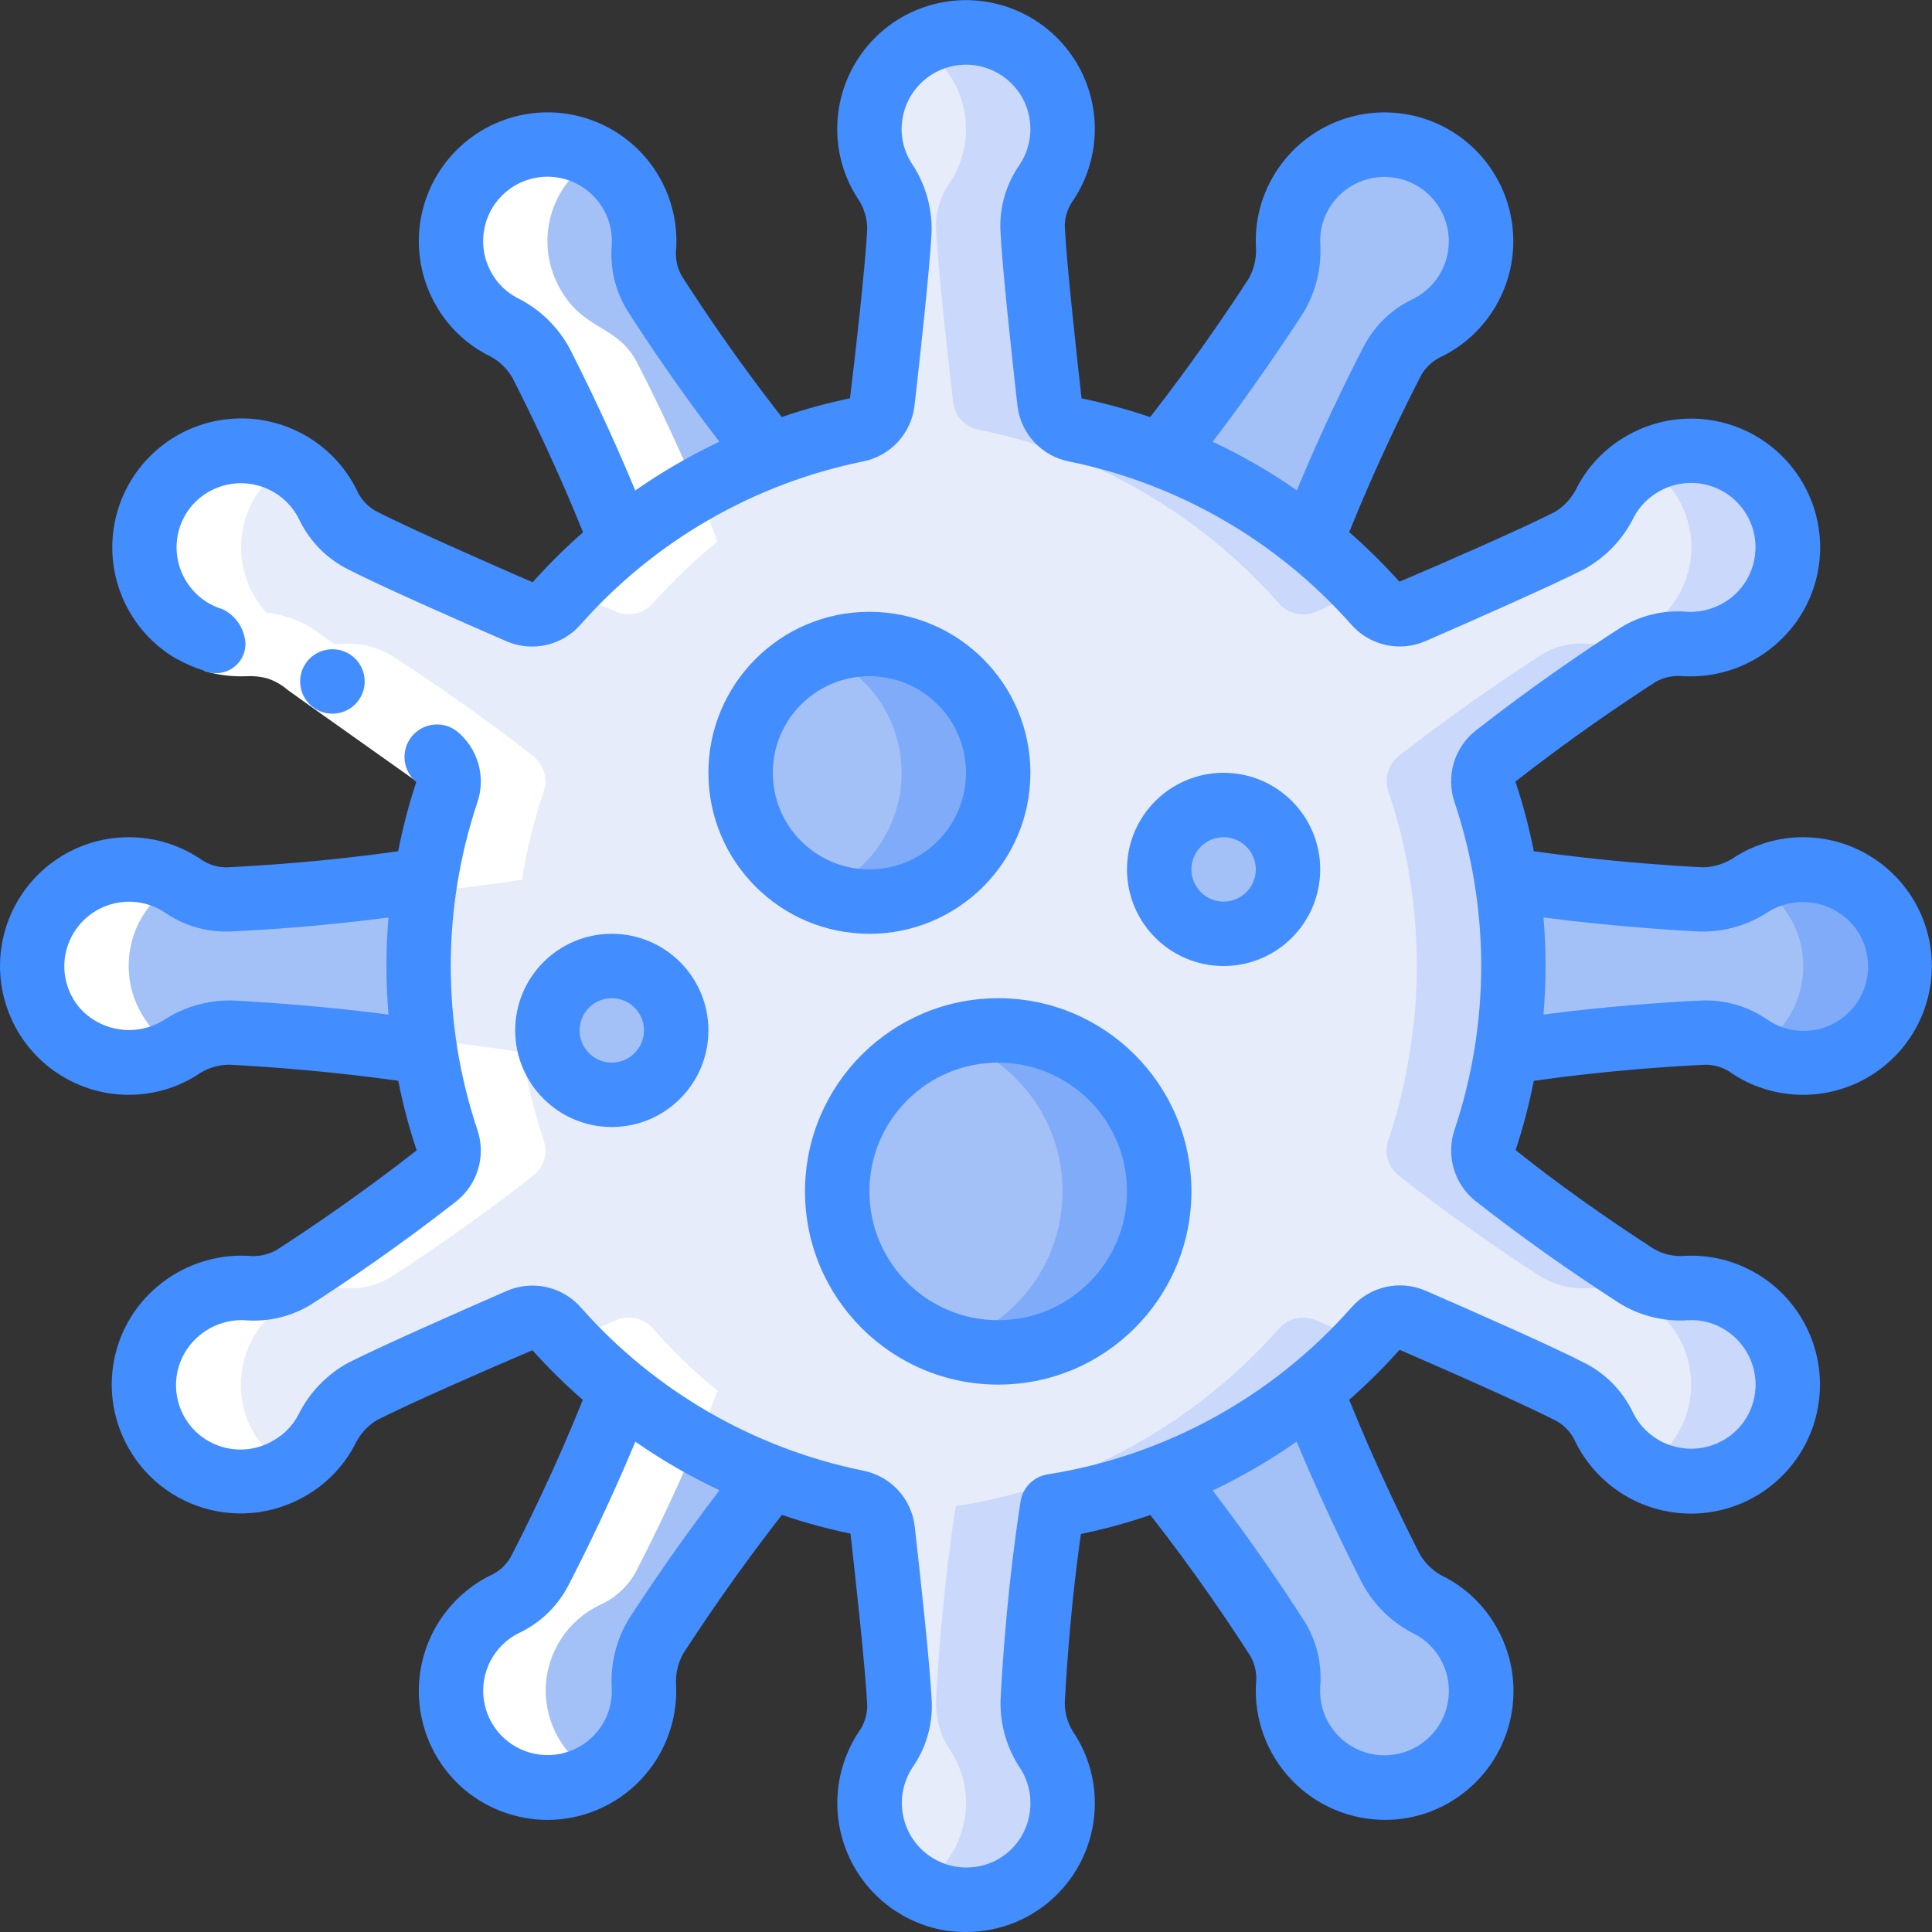 <svg height="512" viewBox="0 0 60 60" width="512" xmlns="http://www.w3.org/2000/svg"><rect x="0" y="0" width="60" height="60" fill="#333333" stroke="none"/><g id="Page-1" fill="none" fill-rule="evenodd"><g id="002---Virus" fill-rule="nonzero"><path id="Shape" d="m54.79 44.96c-.658.754-1.648 1.133-2.642 1.01-.994-.122-1.862-.729-2.318-1.62-.212-.468-.57-.854-1.02-1.1-1.02-.54-3.69-1.7-4.95-2.25-.401-.17-.866-.061-1.15.27-.612.695-1.281 1.337-2 1.92-1.392 1.14-2.959 2.048-4.64 2.69-1.095.419-2.231.721-3.39.9v.01c-.36 2.32-.53 4.51-.61 6.05-.01.559.154 1.108.47 1.57.306.473.466 1.026.46 1.59-.001 1.284-.818 2.425-2.034 2.838-1.215.414-2.559.008-3.343-1.009-.784-1.017-.833-2.42-.124-3.489.288-.417.439-.913.43-1.42-.05-1.15-.37-4.05-.53-5.41-.054-.433-.381-.781-.81-.86-.907-.18-1.797-.438-2.66-.77-1.68-.644-3.246-1.552-4.64-2.69-.719-.583-1.388-1.225-2-1.92-.288-.331-.756-.44-1.16-.27-1.24.54-3.83 1.68-4.87 2.21-.492.278-.886.701-1.13 1.21-.264.494-.663.903-1.15 1.18-1.338.771-3.042.401-3.939-.856-.897-1.257-.694-2.989.469-4.004.594-.515 1.365-.781 2.15-.74.509.048 1.021-.068 1.46-.33 1.16-.75 2.77-1.85 4.44-3.16.336-.262.465-.71.32-1.11-.296-.886-.517-1.796-.66-2.72-.149-.885-.223-1.782-.22-2.68-.001-.897.069-1.794.21-2.68.146-.924.371-1.834.67-2.72.138-.404.011-.85-.32-1.12-1.64-1.28-3.21-2.35-4.38-3.11-.471-.287-1.021-.416-1.57-.37-.571.03-1.138-.109-1.63-.4-1.103-.646-1.675-1.92-1.425-3.174.249-1.253 1.265-2.211 2.531-2.386 1.266-.175 2.504.471 3.084 1.61.212.468.57.854 1.02 1.1 1.02.54 3.69 1.7 4.95 2.25.398.17.86.06 1.14-.27.618-.693 1.29-1.335 2.01-1.92 1.394-1.138 2.96-2.046 4.64-2.69.863-.332 1.753-.59 2.66-.77.429-.079.756-.427.81-.86.16-1.35.47-4.17.53-5.32.011-.563-.153-1.115-.47-1.58-.306-.473-.466-1.026-.46-1.59.005-1.283.825-2.42 2.04-2.83 1.215-.41 2.557-.003 3.338 1.014.782 1.017.831 2.418.122 3.487-.289.409-.44.899-.43 1.4.05 1.16.37 4.06.53 5.42.054.433.381.781.81.86.907.18 1.797.438 2.66.77 1.68.644 3.246 1.552 4.64 2.69.719.583 1.388 1.225 2 1.92.288.331.756.44 1.16.27 1.24-.54 3.83-1.68 4.87-2.21.492-.278.886-.701 1.13-1.21.264-.494.663-.903 1.15-1.18 1.338-.771 3.042-.401 3.939.856s.694 2.989-.469 4.004c-.594.515-1.365.781-2.15.74-.509-.048-1.021.068-1.46.33-1.16.75-2.77 1.85-4.44 3.15-.331.27-.458.716-.32 1.12.304.885.528 1.795.67 2.72.141.886.211 1.783.21 2.68.003.898-.071 1.795-.22 2.68-.143.924-.364 1.834-.66 2.72-.145.4-.016.848.32 1.11 1.64 1.29 3.21 2.36 4.38 3.12.471.287 1.021.416 1.57.37.571-.03 1.138.109 1.63.4.775.447 1.309 1.217 1.458 2.099s-.103 1.785-.688 2.461z" fill="#e7ecfb"/><path id="Shape" d="m29.94 3.42c.157.779-.001 1.588-.44 2.25-.289.409-.44.899-.43 1.4.05 1.16.37 4.06.53 5.42.054.433.381.781.81.86.907.18 1.797.438 2.66.77 1.68.644 3.246 1.552 4.64 2.69.719.583 1.388 1.225 2 1.92.288.331.756.44 1.16.27.388-.169.914-.4 1.477-.649-.509-.551-1.056-1.066-1.637-1.541-1.394-1.138-2.96-2.046-4.64-2.69-.863-.332-1.753-.59-2.66-.77-.429-.079-.756-.427-.81-.86-.16-1.36-.48-4.26-.53-5.42-.01-.501.141-.991.43-1.4.778-1.16.652-2.704-.304-3.723-.956-1.019-2.489-1.243-3.696-.541.75.43 1.276 1.165 1.44 2.014z" fill="#c9d8fb"/><path id="Shape" d="m54.02 40.4c-.492-.291-1.059-.43-1.63-.4-.549.046-1.099-.083-1.57-.37-1.17-.76-2.74-1.83-4.38-3.12-.336-.262-.465-.71-.32-1.11.296-.886.517-1.796.66-2.72.149-.885.223-1.782.22-2.68.001-.897-.069-1.794-.21-2.68-.142-.925-.366-1.835-.67-2.72-.138-.404-.011-.85.32-1.12 1.67-1.3 3.28-2.4 4.44-3.15.439-.262.951-.378 1.46-.33.785.041 1.556-.225 2.15-.74 1.164-1.015 1.367-2.747.469-4.004s-2.602-1.627-3.939-.856h-.005c.845.479 1.403 1.339 1.498 2.305.095.966-.287 1.918-1.023 2.551-.594.515-1.365.781-2.15.74-.509-.048-1.021.068-1.46.33-1.16.75-2.77 1.85-4.44 3.15-.331.27-.458.716-.32 1.12.304.885.528 1.795.67 2.72.141.888.211 1.785.21 2.684.003.898-.071 1.795-.22 2.68-.143.924-.364 1.834-.66 2.72-.145.4-.016.848.32 1.11 1.64 1.29 3.21 2.36 4.38 3.12.471.287 1.021.416 1.57.37.571-.03 1.138.109 1.63.4.775.447 1.309 1.217 1.458 2.099s-.103 1.785-.688 2.461c-.218.253-.478.466-.768.63.156.09.319.167.488.23 1.459.514 3.069-.165 3.719-1.569.65-1.403.126-3.071-1.209-3.851z" fill="#c9d8fb"/><path id="Shape" d="m40.86 41c-.401-.17-.866-.061-1.15.27-.612.695-1.281 1.337-2 1.92-1.392 1.14-2.959 2.048-4.64 2.69-1.095.419-2.231.721-3.39.9v.01c-.36 2.32-.53 4.51-.61 6.05-.01.559.154 1.108.47 1.57.306.473.466 1.026.46 1.59.001 1.071-.572 2.06-1.5 2.594.305.181.64.305.989.366.873.151 1.768-.092 2.445-.663.677-.571 1.067-1.412 1.066-2.297.006-.564-.154-1.117-.46-1.59-.316-.462-.48-1.011-.47-1.57.08-1.54.25-3.73.61-6.05v-.01c1.159-.179 2.295-.481 3.39-.9 1.681-.642 3.248-1.55 4.64-2.69.58-.475 1.127-.99 1.636-1.54-.568-.25-1.097-.48-1.486-.65z" fill="#c9d8fb"/><circle id="Oval" cx="26.999" cy="24" fill="#a3c1f6" r="4"/><path id="Shape" d="m27 20c-.515.002-1.024.104-1.5.3 1.511.609 2.501 2.074 2.501 3.703s-.99 3.094-2.501 3.703c1.496.608 3.212.256 4.348-.892s1.471-2.866.848-4.357c-.623-1.49-2.081-2.46-3.696-2.458z" fill="#7fabf9"/><circle id="Oval" cx="37.999" cy="27" fill="#a3c1f6" r="2"/><circle id="Oval" cx="18.999" cy="32" fill="#a3c1f6" r="2"/><circle id="Oval" cx="30.999" cy="37" fill="#a3c1f6" r="5"/><path id="Shape" d="m31 32c-.51.007-1.016.093-1.5.254 2.081.644 3.499 2.568 3.499 4.746s-1.419 4.102-3.499 4.746c1.876.596 3.926.033 5.236-1.436 1.309-1.469 1.633-3.571.826-5.366s-2.593-2.948-4.561-2.944z" fill="#7fabf9"/><path id="Shape" d="m23.93 14.12c-1.68.644-3.246 1.552-4.64 2.69l-.01-.01c-.733-1.885-1.564-3.731-2.49-5.53-.275-.497-.698-.895-1.21-1.14-.494-.264-.903-.663-1.18-1.15-.635-1.112-.495-2.504.349-3.466.844-.963 2.206-1.284 3.391-.799 1.185.484 1.932 1.667 1.86 2.945-.048.509.068 1.021.33 1.46 1.11 1.729 2.312 3.398 3.6 5z" fill="#a3c1f6"/><path id="Shape" d="m13.22 32.68h-.01c-2.32-.36-4.5-.53-6.04-.61-.567-.006-1.121.161-1.59.48-.473.297-1.021.453-1.58.45-1.281-.003-2.419-.819-2.832-2.031-.414-1.212-.012-2.553 1-3.339 1.012-.785 2.411-.842 3.483-.14.417.297.918.451 1.43.44 2.053-.094 4.099-.298 6.13-.61-.141.886-.211 1.783-.21 2.68-.003.898.071 1.795.22 2.68z" fill="#a3c1f6"/><path id="Shape" d="m23.93 45.88c-1.266 1.579-2.451 3.221-3.55 4.92-.29.488-.423 1.054-.38 1.62.021.557-.118 1.109-.4 1.59-.642 1.109-1.917 1.688-3.174 1.441-1.257-.247-2.219-1.265-2.394-2.534s.475-2.51 1.618-3.088c.468-.212.854-.57 1.1-1.02.947-1.822 1.791-3.695 2.53-5.61l.01-.01c1.394 1.138 2.96 2.046 4.64 2.69z" fill="#a3c1f6"/><path id="Shape" d="m44.04 55.33c-.95.35-2.013.198-2.827-.405-.814-.602-1.27-1.574-1.213-2.585.048-.509-.068-1.021-.33-1.46-1.11-1.729-2.312-3.398-3.6-5 1.681-.642 3.248-1.55 4.64-2.69l.01.01c.733 1.885 1.564 3.731 2.49 5.53.275.497.698.895 1.21 1.14.494.264.903.663 1.18 1.15.443.765.526 1.687.225 2.519-.301.832-.954 1.487-1.785 1.791z" fill="#a3c1f6"/><path id="Shape" d="m58.96 30.51c-.176.996-.84 1.836-1.768 2.239s-1.995.313-2.842-.239c-.417-.297-.918-.451-1.43-.44-2.053.094-4.099.298-6.13.61h-.01c.149-.885.223-1.782.22-2.68.001-.897-.069-1.794-.21-2.68 2.32.36 4.5.53 6.04.61.567.006 1.121-.161 1.59-.48.473-.297 1.021-.453 1.58-.45.885-.001 1.726.389 2.297 1.066.571.677.813 1.571.663 2.444z" fill="#a3c1f6"/><path id="Shape" d="m56 27c-.531-.002-1.052.141-1.509.412.932.528 1.509 1.515 1.512 2.586s-.569 2.061-1.498 2.594c1.093.637 2.467.52 3.437-.292.969-.812 1.326-2.145.891-3.332-.435-1.187-1.568-1.975-2.832-1.968z" fill="#7fabf9"/><path id="Shape" d="m45.83 8.45c-.248.746-.78 1.364-1.48 1.72-.468.212-.854.57-1.1 1.02-.947 1.822-1.791 3.695-2.53 5.61l-.01.01c-1.394-1.138-2.96-2.046-4.64-2.69 1.266-1.579 2.451-3.221 3.55-4.92.29-.488.423-1.054.38-1.62-.02-.557.119-1.109.4-1.59.767-1.34 2.427-1.877 3.834-1.24 1.406.637 2.098 2.239 1.596 3.7z" fill="#a3c1f6"/><g fill="#fff"><path id="Shape" d="m7.61 20c.549-.046 1.099.083 1.57.37 1.17.76 2.74 1.83 4.38 3.11.331.27.458.716.32 1.12-.299.886-.524 1.796-.67 2.72-1.41.221-2.77.37-3.968.469.266.106.552.154.838.141 2.053-.094 4.099-.298 6.13-.61.146-.924.371-1.834.67-2.72.138-.404.011-.85-.32-1.12-1.64-1.28-3.21-2.35-4.38-3.11-.471-.287-1.021-.416-1.57-.37-1.194.047-2.303-.618-2.824-1.694s-.354-2.358.424-3.266c.215-.248.471-.458.757-.62-1.237-.731-2.821-.47-3.757.62-.778.908-.944 2.19-.424 3.266s1.629 1.741 2.824 1.694z"/><path id="Shape" d="m16.79 11.27c.926 1.799 1.757 3.645 2.49 5.53l.01.01c-.58.476-1.128.989-1.64 1.538.569.25 1.1.482 1.49.652.398.17.86.06 1.14-.27.618-.693 1.29-1.335 2.01-1.92l-.01-.01c-.733-1.885-1.564-3.731-2.49-5.53-.605-1.187-1.645-.98-2.39-2.29-.395-.685-.502-1.5-.297-2.264.205-.764.706-1.415 1.391-1.81-.764-.461-1.698-.548-2.534-.236-.83.304-1.484.96-1.785 1.791s-.219 1.754.225 2.519c.745 1.31 1.785 1.103 2.39 2.29z"/><path id="Shape" d="m20.29 41.27c-.288-.331-.756-.44-1.16-.27-.388.169-.914.4-1.477.649.509.551 1.056 1.066 1.637 1.541-.749 1.916-1.597 3.792-2.54 5.62-.246.45-.632.808-1.1 1.02-.899.46-1.507 1.339-1.622 2.342-.115 1.003.28 1.997 1.052 2.648.965.809 2.336.921 3.42.28-.981-.528-1.581-1.565-1.55-2.679.031-1.114.688-2.115 1.698-2.587.468-.212.854-.57 1.1-1.02.943-1.828 1.791-3.704 2.54-5.62-.719-.584-1.387-1.228-1.998-1.924z"/><path id="Shape" d="m4 33c.53-.003 1.049-.145 1.506-.414-1.093-.621-1.68-1.861-1.466-3.1.148-.878.689-1.64 1.469-2.068-1.091-.645-2.469-.535-3.444.274-.975.81-1.336 2.145-.902 3.335s1.57 1.98 2.837 1.972z"/><path id="Shape" d="m4.66 44.04c.309.831.97 1.483 1.806 1.78.835.297 1.76.21 2.524-.239-.612-.339-1.084-.886-1.33-1.541-.345-.952-.19-2.014.414-2.827s1.575-1.269 2.586-1.213c.509.048 1.021-.068 1.46-.33 1.16-.75 2.77-1.85 4.44-3.16.336-.262.465-.71.32-1.11-.296-.886-.517-1.796-.66-2.72-2.004-.311-4.024-.514-6.05-.61-.307-.018-.614.031-.9.144 2.492.207 3.8.466 3.947.466.143.924.364 1.834.66 2.72.145.4.016.848-.32 1.11-1.67 1.31-3.28 2.41-4.44 3.16-.438.262-.949.377-1.457.33-1.011-.055-1.982.4-2.586 1.213s-.759 1.875-.414 2.827z"/><path id="Shape" d="m6.349 20.839.571-1.917c.214.064.437.09.66.078.446-.022.892.031 1.321.156.23.069.452.163.661.281.162.097.319.202.47.315l.829.589 3.317 2.359-1.235 1.574-3.206-2.274-.8-.57c-.18-.157-.389-.278-.615-.355-.213-.062-.435-.087-.657-.075-.445.021-.89-.034-1.316-.161z"/></g><path id="Shape" d="m27 19c-2.761 0-5 2.239-5 5s2.239 5 5 5 5-2.239 5-5c-.003-2.76-2.24-4.997-5-5zm0 8c-1.657 0-3-1.343-3-3s1.343-3 3-3 3 1.343 3 3-1.343 3-3 3z" fill="#428dff"/><path id="Shape" d="m38 30c1.657 0 3-1.343 3-3s-1.343-3-3-3-3 1.343-3 3 1.343 3 3 3zm0-4c.552 0 1 .448 1 1s-.448 1-1 1-1-.448-1-1 .448-1 1-1z" fill="#428dff"/><path id="Shape" d="m19 35c1.657 0 3-1.343 3-3s-1.343-3-3-3-3 1.343-3 3 1.343 3 3 3zm0-4c.552 0 1 .448 1 1s-.448 1-1 1-1-.448-1-1 .448-1 1-1z" fill="#428dff"/><path id="Shape" d="m25 37c0 3.314 2.686 6 6 6s6-2.686 6-6-2.686-6-6-6c-3.312.003-5.997 2.688-6 6zm10 0c0 2.209-1.791 4-4 4s-4-1.791-4-4 1.791-4 4-4 4 1.791 4 4z" fill="#428dff"/><path id="Shape" d="m4 34c.743.002 1.47-.206 2.1-.6.296-.214.651-.331 1.016-.335 1.282.067 3.185.209 5.252.5.144.732.335 1.453.572 2.16-1.727 1.353-3.326 2.433-4.359 3.1-.265.147-.569.208-.87.175-1.041-.053-2.062.297-2.851.977-1.269 1.087-1.723 2.851-1.137 4.416.41 1.104 1.285 1.972 2.393 2.371 1.108.4 2.335.291 3.355-.297.654-.369 1.188-.918 1.54-1.581.149-.327.393-.601.7-.786.979-.5 3.44-1.58 4.824-2.167.489.546 1.012 1.061 1.565 1.542-.855 2.126-1.753 3.942-2.244 4.888-.151.258-.381.46-.656.577-1.202.611-2.017 1.786-2.168 3.126s.38 2.667 1.415 3.531c.721.594 1.625.92 2.559.922 1.08-.003 2.113-.442 2.865-1.218s1.159-1.822 1.129-2.901c-.035-.363.041-.728.218-1.047.7-1.08 1.778-2.661 3.065-4.307.697.238 1.408.432 2.129.581.139 1.225.468 4.2.521 5.347-.002.295-.097.582-.271.82-.742 1.13-.865 2.557-.327 3.798.538 1.24 1.664 2.126 2.995 2.357.222.035.446.052.67.051 1.062.002 2.08-.418 2.831-1.169.751-.751 1.171-1.769 1.169-2.831.003-.754-.211-1.493-.615-2.129-.204-.286-.315-.628-.317-.98.067-1.283.206-3.184.5-5.252.731-.151 1.451-.348 2.157-.59 1.416 1.807 2.536 3.489 3.109 4.385.147.26.207.56.171.856-.059 1.102.339 2.179 1.099 2.979s1.816 1.251 2.919 1.248c.468.001.932-.083 1.37-.246 1.105-.41 1.974-1.286 2.373-2.395.4-1.109.29-2.338-.3-3.358-.368-.646-.911-1.174-1.566-1.524-.333-.151-.612-.4-.8-.714-.584-1.145-1.414-2.866-2.2-4.809.554-.485 1.077-1.003 1.566-1.553 2.4 1.041 4.175 1.849 4.889 2.222.261.152.465.384.583.662.77 1.53 2.427 2.4 4.124 2.167s3.057-1.52 3.385-3.201c.328-1.681-.449-3.384-1.933-4.238-.657-.381-1.409-.565-2.168-.53-.343.033-.687-.042-.985-.215-1.532-.991-2.981-2.019-4.292-3.067.233-.705.421-1.423.563-2.152 2.27-.322 4.284-.451 5.345-.5.298.002.588.1.826.28 1.429.936 3.295.861 4.645-.186 1.35-1.048 1.885-2.837 1.332-4.453s-2.071-2.704-3.779-2.707c-.743-.002-1.47.206-2.1.6-.298.21-.652.327-1.016.335-1.282-.067-3.185-.208-5.251-.5-.144-.732-.335-1.454-.572-2.161 1.725-1.351 3.324-2.432 4.358-3.1.264-.147.567-.208.867-.174 1.041.055 2.062-.296 2.85-.978 1.269-1.087 1.723-2.851 1.137-4.416-.411-1.103-1.287-1.97-2.394-2.369-1.107-.399-2.334-.292-3.355.295-.653.37-1.187.918-1.539 1.581-.149.327-.393.601-.7.786-.979.5-3.44 1.58-4.824 2.167-.488-.545-1.009-1.06-1.561-1.541.855-2.126 1.753-3.942 2.244-4.888.152-.257.381-.46.656-.577 1.525-.77 2.392-2.424 2.159-4.116s-1.515-3.05-3.191-3.379c-1.676-.329-3.377.442-4.233 1.92-.374.641-.559 1.374-.535 2.115.035.363-.041.728-.218 1.047-.7 1.08-1.777 2.66-3.065 4.306-.697-.238-1.408-.432-2.129-.581-.139-1.23-.469-4.213-.521-5.353.002-.291.096-.573.268-.807.945-1.427.877-3.296-.168-4.651-1.045-1.355-2.836-1.895-4.456-1.344s-2.71 2.072-2.711 3.783c-.002.753.21 1.49.613 2.126.205.288.317.632.319.986-.057 1.094-.351 3.766-.535 5.257-.718.149-1.426.343-2.119.582-1.415-1.8-2.535-3.488-3.109-4.385-.146-.259-.205-.559-.169-.854.095-1.705-.903-3.283-2.485-3.927-1.582-.644-3.398-.213-4.522 1.074-1.123 1.287-1.306 3.145-.454 4.625.368.646.912 1.174 1.568 1.523.333.151.612.399.8.713.584 1.145 1.415 2.867 2.2 4.81-.554.484-1.076 1.003-1.565 1.552-1.13-.49-3.868-1.688-4.89-2.222-.261-.152-.465-.384-.583-.662-.769-1.528-2.425-2.399-4.12-2.167-1.695.232-3.056 1.515-3.387 3.194-.331 1.679.442 3.382 1.923 4.24h.01c.273.155.562.278.862.369.281.118.602.089.856-.079.254-.167.408-.451.41-.755-.021-.459-.288-.872-.7-1.077-.153-.046-.3-.109-.439-.188-.515-.3-.871-.813-.973-1.4-.101-.592.069-1.198.464-1.651.441-.497 1.1-.745 1.759-.662s1.236.486 1.541 1.077c.304.657.814 1.197 1.452 1.54 1.032.538 3.582 1.659 5.01 2.279.798.341 1.725.129 2.295-.525 2.293-2.592 5.367-4.368 8.758-5.061.857-.164 1.509-.865 1.61-1.732.173-1.518.472-4.236.531-5.384.022-.769-.199-1.526-.631-2.162-.198-.316-.303-.681-.3-1.054.003-.855.55-1.614 1.36-1.887.81-.274 1.705-.002 2.226.676.521.678.553 1.613.08 2.325-.41.585-.62 1.286-.6 2 .053 1.157.356 3.935.532 5.488.102.865.752 1.565 1.607 1.73 3.39.692 6.463 2.468 8.755 5.059.572.655 1.501.866 2.3.523 1.4-.61 3.9-1.712 4.934-2.236.67-.368 1.211-.934 1.548-1.621.177-.331.444-.604.77-.789.89-.518 2.028-.275 2.63.561.601.836.47 1.992-.305 2.671-.398.345-.914.524-1.44.5-.721-.064-1.444.107-2.06.487-1.074.691-2.729 1.808-4.514 3.207-.665.53-.925 1.421-.648 2.225 1.1 3.297 1.1 6.861 0 10.158-.275.803-.016 1.692.648 2.222 1.371 1.076 2.87 2.14 4.454 3.164.645.402 1.401.59 2.159.537.378-.021.753.071 1.079.264.517.299.875.812.977 1.4.102.592-.069 1.198-.464 1.65-.441.497-1.099.745-1.759.662s-1.236-.486-1.541-1.076c-.304-.657-.814-1.197-1.452-1.539-1.021-.533-3.576-1.657-5.009-2.279-.799-.344-1.729-.132-2.3.525-2.447 2.774-5.786 4.606-9.44 5.182-.437.072-.776.42-.836.859-.373 2.41-.542 4.666-.618 6.136-.024.768.196 1.523.628 2.158.199.317.303.684.299 1.058.003.588-.253 1.147-.7 1.529-.763.639-1.879.622-2.622-.04-.743-.662-.888-1.769-.34-2.6.409-.588.62-1.292.6-2.008-.054-1.165-.356-3.935-.532-5.482-.102-.864-.752-1.563-1.606-1.728-3.39-.692-6.464-2.468-8.756-5.06-.571-.656-1.501-.867-2.3-.523-1.4.61-3.9 1.712-4.934 2.236-.67.368-1.211.934-1.548 1.621-.176.331-.443.605-.77.789-.891.532-2.042.294-2.649-.548-.607-.843-.468-2.009.32-2.686.397-.345.911-.525 1.437-.5.721.061 1.442-.11 2.059-.488 1.073-.69 2.727-1.807 4.515-3.208.665-.53.924-1.42.648-2.224-1.099-3.296-1.099-6.859 0-10.155.277-.804.018-1.696-.647-2.226-.438-.328-1.058-.246-1.397.184-.339.43-.273 1.052.149 1.401-.233.705-.42 1.424-.562 2.152-2.266.321-4.282.45-5.344.5-.298-.003-.588-.101-.826-.28-1.429-.938-3.297-.864-4.647.184-1.351 1.048-1.886 2.839-1.332 4.456.554 1.617 2.075 2.704 3.784 2.704zm13.685-23.189c-.37-.679-.941-1.227-1.636-1.567-.326-.174-.596-.438-.779-.759-.426-.741-.335-1.671.228-2.315.563-.643 1.473-.858 2.264-.533s1.288 1.116 1.238 1.969c-.063.718.109 1.438.49 2.05.65 1.016 1.634 2.477 2.85 4.063-.911.43-1.785.937-2.611 1.513-.74-1.783-1.497-3.349-2.044-4.421zm22.775-1.071c.404-.66.592-1.428.54-2.2-.012-.37.081-.736.268-1.055.43-.737 1.28-1.119 2.116-.953.837.166 1.476.844 1.592 1.689.116.845-.316 1.671-1.076 2.056-.654.305-1.191.814-1.531 1.45-.557 1.073-1.33 2.657-2.095 4.5-.827-.575-1.701-1.08-2.613-1.509 1.165-1.528 2.139-2.967 2.799-3.978zm12.316 19.189c.773.021 1.534-.2 2.175-.633.846-.496 1.925-.325 2.576.409.658.759.651 1.887-.015 2.638-.667.751-1.787.891-2.618.328-.592-.411-1.3-.622-2.021-.6-.995.045-2.829.161-4.938.436.041-.5.064-1 .064-1.507s-.022-1.009-.064-1.508c1.908.248 3.64.374 4.841.437zm-10.461 20.26c.37.68.942 1.227 1.637 1.568.326.174.596.437.778.758.426.74.335 1.67-.227 2.313-.562.644-1.471.859-2.262.537-.791-.323-1.29-1.112-1.242-1.965.063-.719-.109-1.438-.49-2.051-.537-.84-1.555-2.372-2.848-4.061.911-.432 1.783-.939 2.608-1.518.742 1.782 1.499 3.347 2.045 4.419zm-22.775 1.071c-.404.66-.592 1.428-.54 2.2.012.37-.081.736-.268 1.055-.43.737-1.28 1.119-2.116.953-.837-.166-1.476-.844-1.592-1.689-.116-.845.316-1.671 1.076-2.056.654-.305 1.192-.813 1.532-1.45.557-1.073 1.33-2.657 2.1-4.5.827.575 1.701 1.08 2.613 1.509-1.171 1.528-2.145 2.967-2.805 3.978zm-17.511-20.607c.121-.662.565-1.22 1.184-1.486.618-.266 1.329-.205 1.893.162.591.413 1.3.623 2.021.6 1.2-.054 2.959-.176 4.937-.435-.041.5-.063 1-.063 1.506s.023 1.009.064 1.508c-1.908-.248-3.64-.374-4.841-.437-.773-.018-1.533.203-2.175.633-.845.498-1.924.329-2.576-.404-.387-.455-.55-1.059-.444-1.647z" fill="#428dff"/><path id="Shape" d="m10.326 22.164c-.552.003-1.002-.442-1.005-.995-.003-.552.442-1.002.994-1.006h.011c.552 0 1 .448 1 1s-.448 1-1 1z" fill="#428dff"/></g></g></svg>